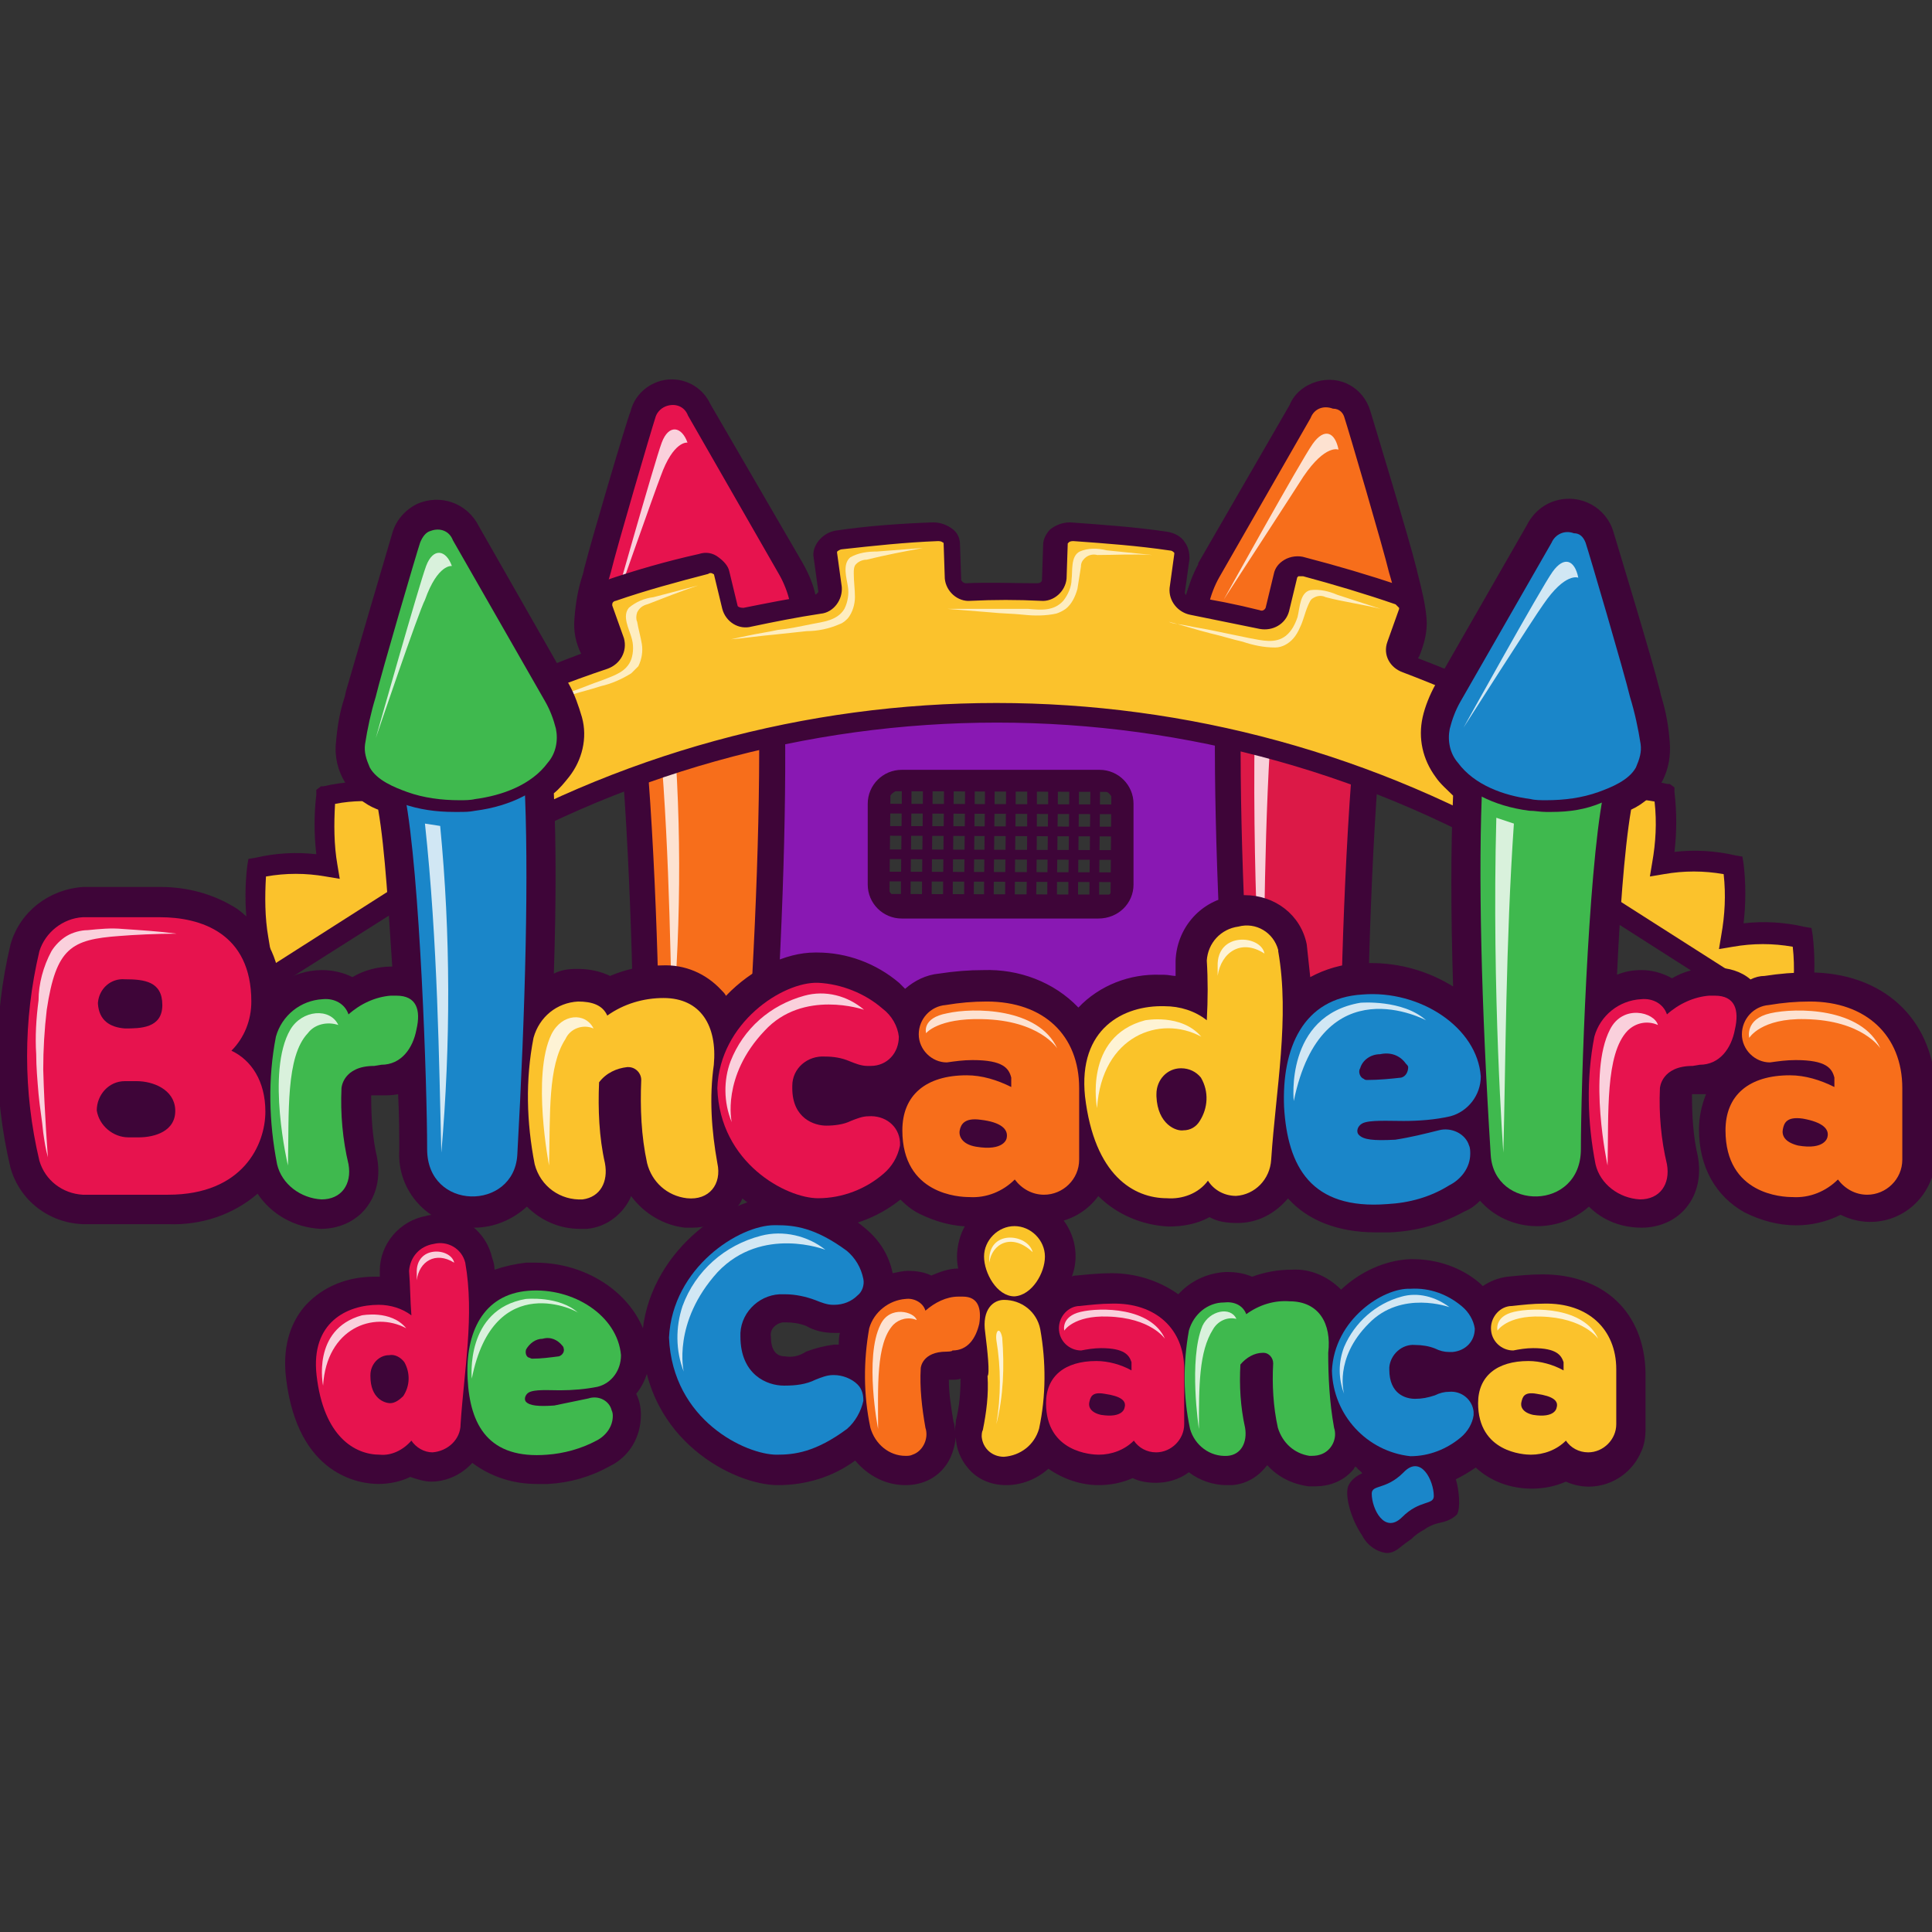 <?xml version="1.0" encoding="utf-8"?>
<!-- Generator: Adobe Illustrator 24.0.3, SVG Export Plug-In . SVG Version: 6.00 Build 0)  -->
<svg version="1.1" id="Layer_1" xmlns="http://www.w3.org/2000/svg" xmlns:xlink="http://www.w3.org/1999/xlink" x="0px" y="0px"
	 viewBox="0 0 165 165" style="enable-background:new 0 0 165 165;" xml:space="preserve">
<rect x="0" y="0" width="165" height="165" fill="#333333" stroke="none"/>
<style type="text/css">
	.st0{fill:#3E0538;}
	.st1{fill:#E7134E;}
	.st2{fill:#3FB94E;}
	.st3{fill:#1A86C9;}
	.st4{fill:#F76E1B;}
	.st5{fill:#FAC329;}
	.st6{fill:#FBC22C;}
	.st7{fill:none;stroke:#3E0538;stroke-width:0.826;stroke-miterlimit:10;}
	.st8{fill:#8918B3;}
	.st9{fill:#DC1947;}
	.st10{opacity:0.8;fill:#FFFFFF;enable-background:new    ;}
	.st11{opacity:0.7;fill:#FFFFFF;enable-background:new    ;}
</style>
<g id="Logo_1_" transform="translate(-0.001 39)">
	<g id="Group_14" transform="translate(0.001)">
		<g id="Bottom_1_" transform="translate(29.735 84.436)">
			<g id="Group_7">
				<path id="Path_75" class="st0" d="M24.6-4.4c0.8-1,1.2-2.2,1.1-3.5c-0.4-4.3-4.7-7.7-9.7-7.7c-0.3,0-0.5,0-0.8,0
					c-0.9,0.1-1.8,0.3-2.7,0.6c0-0.4-0.1-0.7-0.2-1l0,0c-0.5-2.2-2.4-3.7-4.6-3.7c-0.3,0-0.7,0-1,0.1c-2.3,0.4-4,2.4-4,4.7
					c0,0,0,0.4,0,0.5c-0.1,0-0.2,0-0.2,0c-0.1,0-0.2,0-0.3,0c-2.2,0-4.3,0.8-5.8,2.4c-1,1.1-2.1,3.1-1.7,6.3c1,8.3,6.3,9,7.9,9
					c0.9,0,1.9-0.2,2.7-0.6c0.6,0.2,1.2,0.4,1.8,0.4c1.3,0,2.6-0.6,3.5-1.6c1.6,1.2,3.5,1.8,5.5,1.8c0.3,0,0.7,0,1,0
					c1.8-0.1,3.6-0.6,5.2-1.5C24,1,25-0.7,25-2.6C25-3.2,24.9-3.8,24.6-4.4z"/>
				<path id="Path_76" class="st0" d="M102-14.6c-1,0-2,0.1-3,0.2c-0.8,0.1-1.5,0.4-2.1,0.8c-0.1-0.1-0.1-0.1-0.2-0.2l0,0
					c-1.6-1.4-3.7-2.1-5.8-2.1c-0.1,0-0.1,0-0.2,0c-2.2,0.1-4.3,1.1-5.9,2.6c-1.1-1.1-2.6-1.8-4.2-1.7c-1.2,0-2.3,0.2-3.4,0.6
					c-0.7-0.3-1.4-0.4-2.1-0.4c-0.1,0-0.1,0-0.2,0c-1.6,0.1-3,0.8-4,1.9c-1.7-1.2-3.7-1.8-5.7-1.8c-1,0-2,0.1-3,0.2
					c-0.1,0-0.3,0-0.4,0.1c1-2.6-0.4-5.6-3-6.5c-2.6-1-5.6,0.4-6.5,3C52-17,51.9-16,52.1-15.1c-0.8,0-1.6,0.3-2.3,0.6
					c-0.6-0.3-1.3-0.4-2-0.4c-0.4,0-0.8,0.1-1.3,0.2c-0.3-1.5-1.1-2.8-2.3-3.8l0,0c-2.1-1.8-4.7-2.7-7.4-2.7c-0.1,0-0.2,0-0.2,0
					c-4.3,0-11.1,4.8-11.5,12v0.1V-9C25.4-0.4,33,3.4,36.7,3.4l0,0c2.4,0,4.7-0.7,6.6-2.1c1.1,1.3,2.6,2.1,4.3,2.1
					c1.3,0,2.5-0.5,3.3-1.5c0.6-0.7,0.9-1.7,1-2.6c0,0.9,0.4,1.9,1,2.6c0.8,1,2,1.5,3.3,1.5s2.6-0.5,3.6-1.4
					c1.3,0.9,2.8,1.4,4.3,1.4c1,0,2-0.2,2.9-0.6c0.6,0.3,1.3,0.4,2,0.4c1,0,2-0.3,2.8-0.9C72.7,3,73.9,3.4,75,3.4c0.2,0,0.4,0,0.5,0
					c1.2-0.1,2.2-0.7,2.9-1.6l0.1-0.1c0.9,1,2.1,1.6,3.5,1.8c0.2,0,0.4,0,0.6,0c1.3,0,2.5-0.5,3.3-1.5c0-0.1,0.1-0.1,0.1-0.2
					c0.1,0.1,0.2,0.1,0.2,0.2c0.1,0.1,0.3,0.2,0.4,0.4c-0.5,0.2-1,0.6-1.2,1.1c-0.3,0.9,0.3,2.9,1.2,4.2c0.4,0.8,1.2,1.4,2.1,1.5
					c0.3,0,0.6-0.1,0.9-0.3c0.5-0.4,0.9-0.7,1.2-0.9c0.3-0.3,0.7-0.6,1.1-0.8l0,0l0,0c0.4-0.3,0.9-0.5,1.4-0.6s1-0.3,1.4-0.7
					c0.3-0.5,0.2-2-0.1-3c0.6-0.3,1.1-0.6,1.7-1c1.3,1.2,3,1.8,4.8,1.8c1,0,2-0.2,2.9-0.6c2.4,1.1,5.3,0,6.4-2.5
					c0.3-0.6,0.4-1.3,0.4-2v-4.8C110.7-11.4,107.2-14.6,102-14.6z M37.3-7.6c-0.8,0-1.2-0.6-1.2-1.7c-0.1-0.6,0.4-1.1,1-1.2
					c0.1,0,0.2,0,0.3,0l0,0c0.6,0,1.2,0.1,1.7,0.3c0.7,0.4,1.5,0.6,2.4,0.6h0.1c0.1,0,0.3,0,0.4,0c-0.1,0.3-0.1,0.7-0.1,1
					c-0.1,0-0.2,0-0.3,0h-0.1c-0.8,0.1-1.6,0.3-2.4,0.6C38.5-7.6,37.9-7.5,37.3-7.6L37.3-7.6z M51.8-1.2c0-0.3,0-0.6-0.1-0.8
					c-0.2-1.2-0.4-2.4-0.4-3.6h0.3c0.2,0,0.5,0,0.7-0.1c0,1.2-0.1,2.4-0.4,3.6C51.9-1.7,51.8-1.5,51.8-1.2z"/>
			</g>
			<path id="Path_77" class="st1" d="M5.2-14.9c0.1-1.2,0.9-2.1,2.1-2.3c1.2-0.3,2.4,0.4,2.7,1.6l0,0c0.8,4.5-0.1,9.2-0.4,13.8
				c0,1.3-1.1,2.3-2.4,2.4c-0.7,0-1.4-0.4-1.8-1C4.7,0.4,3.7,0.9,2.7,0.8C0.6,0.8-2.1-0.7-2.7-6c-0.5-4.5,2.6-6,5.3-6
				c1,0,2,0.3,2.8,0.9C5.3-12.3,5.3-13.7,5.2-14.9z M4.7-4.2c0.6-0.9,0.6-2,0.1-2.9C4.5-7.5,4-7.8,3.5-7.7C2.6-7.7,1.9-6.9,1.9-6
				v0.1c0,1.9,1.2,2.3,1.7,2.3C4-3.6,4.4-3.9,4.7-4.2L4.7-4.2z"/>
			<path id="Path_78" class="st2" d="M17,0.8c-5,0.4-6.6-2.5-6.8-6.5c-0.2-3.9,1.3-7.2,5.2-7.5c3.8-0.3,7.6,2.1,7.9,5.5
				c0,1.3-0.8,2.4-2,2.7c-1,0.2-2.1,0.3-3.2,0.3c-1,0-2.2-0.1-2.7,0.2c-0.3,0.2-0.4,0.6-0.2,0.8c0.3,0.3,1,0.4,2.4,0.3
				c1-0.2,1.9-0.4,2.9-0.6c0.9-0.3,1.8,0.2,2,1c0.1,0.2,0.1,0.4,0.1,0.5c0,0.9-0.6,1.7-1.4,2.1C19.9,0.3,18.4,0.7,17,0.8z M18-7.6
				c0.3-0.1,0.5-0.4,0.4-0.7c0-0.1-0.1-0.2-0.1-0.2c-0.4-0.5-1-0.8-1.7-0.6c-0.6,0-1.1,0.4-1.4,0.9c-0.1,0.3,0,0.6,0.2,0.7
				c0.1,0,0.2,0.1,0.3,0.1C16.5-7.4,17.2-7.5,18-7.6L18-7.6z"/>
			<path id="Path_79" class="st3" d="M36.6,0.8c-2.6,0-8.9-2.9-9.2-10c0.3-6,6-9.6,9-9.6c0.1,0,0.1,0,0.2,0c1.5,0,3.3,0.2,6,2.2
				c0.7,0.6,1.2,1.4,1.4,2.4c0.1,0.5-0.1,1.1-0.5,1.4c-0.5,0.5-1.2,0.8-2,0.8h-0.1c-0.5,0-1-0.2-1.5-0.4l0,0l0,0
				c-0.8-0.3-1.7-0.5-2.6-0.5h-0.1c-1.9-0.1-3.6,1.4-3.7,3.3c0,0.1,0,0.2,0,0.3c0,3.3,2.3,4.2,3.7,4.2h0.1c0.9,0,1.8-0.1,2.6-0.5
				l0,0l0,0c0.5-0.2,1-0.4,1.5-0.4h0.1c0.7,0,1.5,0.3,2,0.8C43.9-4.8,44-4.3,44-3.8c-0.2,0.9-0.7,1.8-1.4,2.4
				C39.9,0.6,38.1,0.8,36.6,0.8z"/>
			<g id="Group_8" transform="translate(108.317 9.429)">
				<path id="Path_80" class="st3" d="M-15.6-5.1c0,0.8-1.2,0.3-2.7,1.8s-2.6-0.7-2.6-2c0-0.8,1.2-0.3,2.7-1.8
					C-16.7-8.7-15.6-6.4-15.6-5.1z"/>
				<path id="Path_81" class="st3" d="M-13.2-21.3c0.6,0.5,1,1.2,1.1,1.9c0,1.1-0.8,1.9-1.9,2c-0.1,0-0.2,0-0.3,0
					c-0.4,0-0.8-0.1-1.2-0.3c-0.5-0.2-1.1-0.3-1.7-0.3c-1.1-0.1-2.1,0.8-2.2,1.9c0,0.1,0,0.1,0,0.2c0,2.1,1.4,2.5,2.2,2.5
					c0.6,0,1.1-0.1,1.7-0.3c0.4-0.2,0.8-0.3,1.2-0.3c1.1-0.1,2,0.7,2.1,1.7c0,0.1,0,0.2,0,0.3c-0.1,0.7-0.5,1.4-1.1,1.9
					c-1.2,1-2.7,1.6-4.3,1.6c-3.7-0.4-6.6-3.5-6.7-7.3c0.2-4.4,4.4-7.1,6.7-7C-15.9-22.9-14.4-22.3-13.2-21.3z"/>
			</g>
			<path id="Path_82" class="st4" d="M51.1-8c-2.1,0-2.2,1.4-2.2,1.4c-0.1,1.7,0.1,3.4,0.4,5.1c0.3,0.9-0.2,2-1.1,2.3
				c-0.2,0.1-0.4,0.1-0.6,0.1c-1.4,0-2.6-1-3-2.4C44-4.3,44-7.2,44.5-10c0.4-1.4,1.7-2.4,3.1-2.5c0.7-0.1,1.5,0.3,1.7,1
				c0.8-0.7,1.8-1.2,2.8-1.2h0.4c1.3,0,1.6,1,1.4,2.3c-0.3,1.3-1,2.3-2.3,2.3C51.6-8,51.1-8,51.1-8z"/>
			<g id="Group_9" transform="translate(72.206 3.079)">
				<path id="Path_83" class="st5" d="M-17.8-12.7c-0.3-2,0.7-2.8,1.6-2.8c1.5,0,2.8,1,3.1,2.5c0.5,2.8,0.5,5.7-0.1,8.5
					c-0.4,1.4-1.6,2.3-3,2.4c-1,0-1.8-0.7-1.9-1.7c0-0.2,0-0.4,0.1-0.6c0.3-1.5,0.5-3,0.4-4.6C-17.4-9.2-17.6-11.1-17.8-12.7z"/>
				<path id="Path_84" class="st5" d="M-12.7-19.2c0,1.4-1.1,3.3-2.6,3.4c-1.5,0-2.6-2-2.6-3.4s1.2-2.6,2.6-2.6
					C-13.9-21.8-12.7-20.6-12.7-19.2L-12.7-19.2z"/>
			</g>
			<path id="Path_85" class="st1" d="M71.4-6.5v4.7c0,1.3-1.1,2.4-2.4,2.4l0,0c-0.8,0-1.5-0.4-1.9-1c-0.8,0.8-1.9,1.2-3,1.2
				c-0.6,0-4.5-0.2-4.5-4.4c0-2.3,1.6-3.6,4.3-3.6c1,0,2.1,0.3,3,0.8v-0.7c-0.2-0.6-0.6-1.2-2.6-1.2c-0.6,0-1.2,0.1-1.7,0.2
				c-1,0-1.9-0.8-1.9-1.9l0,0c0-1,0.8-1.9,1.8-1.9c0.9-0.1,1.8-0.2,2.7-0.2C69-12.2,71.4-9.9,71.4-6.5z M66.3-3.2
				c0.2-0.6-0.3-1-1.7-1.2c-1.1-0.2-1.2,0.3-1.3,0.7s0.1,0.9,1,1.1C66.2-2.3,66.3-3.2,66.3-3.2L66.3-3.2z"/>
			<path id="Path_86" class="st6" d="M108.3-6.5v4.7c0,1.3-1.1,2.4-2.4,2.4l0,0c-0.8,0-1.5-0.4-1.9-1c-0.8,0.8-1.9,1.2-3,1.2
				c-0.6,0-4.5-0.2-4.5-4.4c0-2.3,1.6-3.6,4.3-3.6c1,0,2.1,0.3,3,0.8v-0.7c-0.2-0.6-0.6-1.2-2.6-1.2c-0.6,0-1.2,0.1-1.7,0.2
				c-1,0-1.9-0.8-1.9-1.9l0,0c0-1,0.8-1.9,1.8-1.9c0.9-0.1,1.8-0.2,2.7-0.2C105.9-12.2,108.3-9.9,108.3-6.5z M103.2-3.2
				c0.2-0.6-0.3-1-1.7-1.2c-1.1-0.2-1.2,0.3-1.3,0.7c-0.1,0.4,0.1,0.9,1,1.1C103.1-2.3,103.2-3.2,103.2-3.2L103.2-3.2z"/>
			<path id="Path_87" class="st2" d="M84.2-1.5c0.3,0.9-0.2,2-1.2,2.3c-0.3,0.1-0.6,0.1-0.9,0.1c-1.3-0.2-2.3-1.1-2.7-2.4
				C79-3.3,78.9-5.2,79-7c0-0.5-0.4-0.9-0.8-0.9h-0.1c-0.7,0-1.4,0.4-1.9,1c-0.1,1.8,0,3.6,0.4,5.4c0.2,1.2-0.3,2.3-1.5,2.4
				C73.6,1,72.3,0,71.9-1.4c-0.6-2.8-0.6-5.6-0.1-8.4c0.4-1.4,1.6-2.4,3-2.4c0.8-0.1,1.6,0.2,1.9,1c1.1-0.8,2.4-1.2,3.7-1.1
				c2.5,0,3.6,1.9,3.3,4.4C83.7-5.9,83.8-3.7,84.2-1.5z"/>
		</g>
		<g id="Top_1_">
			<g id="Back_1_" transform="translate(11.415)">
				<g id="Grid_1_" transform="translate(73.829 39.643)">
					<path id="Path_88" class="st7" d="M-15-9.6l32.2,0.1"/>
					<path id="Path_89" class="st7" d="M-15-7.7l32.2,0.1"/>
					<path id="Path_90" class="st7" d="M-15-5.7l32.2,0.1"/>
					<path id="Path_91" class="st7" d="M-15-3.8l32.2,0.1"/>
					<path id="Path_92" class="st7" d="M-15,0.2c0-4.6,0.1-9.1,0.1-13.7"/>
					<path id="Path_93" class="st7" d="M-13.2,0.2c0-4.6,0.1-9.1,0.1-13.7"/>
					<path id="Path_94" class="st7" d="M-11.5,0.2c0-4.6,0.1-9.1,0.1-13.7"/>
					<path id="Path_95" class="st7" d="M-9.7,0.2c0-4.6,0.1-9.1,0.1-13.7"/>
					<path id="Path_96" class="st7" d="M-7.9,0.2c0-4.6,0.1-9.1,0.1-13.7"/>
					<path id="Path_97" class="st7" d="M-6.1,0.2C-6.1-4.4-6-8.9-6-13.5"/>
					<path id="Path_98" class="st7" d="M-4.3,0.2c0-4.6,0.1-9.1,0.1-13.7"/>
					<path id="Path_99" class="st7" d="M-2.5,0.2c0-4.6,0.1-9.1,0.1-13.7"/>
					<path id="Path_100" class="st7" d="M-0.8,0.2c0-4.6,0.1-9.1,0.1-13.7"/>
					<path id="Path_101" class="st7" d="M1,0.2c0-4.6,0.1-9.1,0.1-13.7"/>
					<path id="Path_102" class="st7" d="M2.8,0.2c0.1-4.6,0.1-9.1,0.1-13.7"/>
					<path id="Path_103" class="st7" d="M4.6,0.2c0-4.6,0.1-9.1,0.1-13.7"/>
					<path id="Path_104" class="st7" d="M6.4,0.2c0-4.6,0.1-9.1,0.1-13.7"/>
					<path id="Path_105" class="st7" d="M8.2,0.2c0-4.6,0.1-9.1,0.1-13.7"/>
					<path id="Path_106" class="st7" d="M10,0.2l0.1-13.7"/>
					<path id="Path_107" class="st7" d="M11.7,0.2c0-4.6,0.1-9.1,0.1-13.7"/>
					<path id="Path_108" class="st7" d="M13.5,0.2c0-4.6,0.1-9.1,0.1-13.7"/>
					<path id="Path_109" class="st7" d="M15.3,0.2l0.1-13.7"/>
					<path id="Path_110" class="st7" d="M17.1,0.2c0-4.6,0.1-9.1,0.1-13.7"/>
					<path id="Path_111" class="st7" d="M-15-11.5l32.2,0.1"/>
					<path id="Path_112" class="st7" d="M-15-13.5l32.2,0.1"/>
					<path id="Path_113" class="st7" d="M-15-1.9l32.2,0.1"/>
					<path id="Path_114" class="st7" d="M-15,0.1l32.2,0.1"/>
				</g>
				<g id="Group_10" transform="translate(61.092 31.146)">
					<path id="Wall_1_" class="st8" d="M-12-11.1v34.6h50.7v-34.6H-12z M23.4,5.4c0,1.1-0.9,2-2,2H4.5c-1.1,0-2-0.9-2-2v-6.9
						c0-1.1,0.9-2,2-2h16.9c1.1,0,2,0.9,2,2V5.4z"/>
					<path id="Path_115" class="st0" d="M39.6,24.3h-52.4V-12h52.4V24.3z M-11.1,22.6h49v-32.9h-49V22.6z M21.3,8.3H4.5
						C2.9,8.3,1.6,7,1.6,5.4v-6.9c0-1.6,1.3-2.9,2.9-2.9h16.9c1.6,0,2.9,1.3,2.9,2.9v6.9C24.3,7,23,8.3,21.3,8.3L21.3,8.3z M4.5-2.7
						c-0.6,0-1.2,0.5-1.2,1.2v6.9c0,0.6,0.5,1.2,1.2,1.2h16.9c0.6,0,1.2-0.5,1.2-1.2v-6.9c0-0.6-0.5-1.2-1.2-1.2H4.5z"/>
				</g>
				<g id="_x30_3_Tower_1_" transform="translate(111.116)">
					<path id="Path_116" class="st0" d="M-5.2,12.6c-1.9-1.6-4.3-2.5-6.8-2.5c-1.4,0-2.9,0.4-4,1.3c-1.6,1.2-2.5,3.1-2.6,5.6
						c-0.4,7.5-0.1,18.9,0.7,32.3c0.1,3.2,2.8,5.8,6.1,5.7c3.3,0.1,6.1-2.6,6.1-5.9c0-0.1,0-0.3,0-0.4c0-5.9,0.6-23.6,1.8-29.8
						C-3.5,16.3-3.9,14.2-5.2,12.6z"/>
					<path id="Path_117" class="st0" d="M-0.7,13.8c-0.1-1.2-0.4-2.4-0.7-3.6l0,0c-0.1-0.3-0.1-0.5-0.2-0.8
						C-2.1,7.3-5.2-2.9-5.5-3.9c-0.6-2-2.6-3.1-4.6-2.5c-1,0.3-1.9,1-2.3,2l-7.8,13.5v0.1c-0.5,0.9-0.8,1.8-1.1,2.8
						c-0.4,1.7,0,3.5,1.1,4.8c1.6,2.2,4.3,3.6,7.7,4c0.5,0.1,1,0.1,1.5,0.1c0.2,0,0.3,0,0.5,0c1.6,0,3.3-0.3,4.8-0.8
						c1.7-0.6,3.5-1.4,4.4-3.1C-0.9,16-0.6,14.9-0.7,13.8z"/>
					<path id="Path_118" class="st9" d="M-11,12.4c0,0,6.1-0.2,4.9,6C-7.4,25.2-8,43.4-8,48.7s-7.4,5.3-7.7,0.5
						c-0.8-12.6-1.1-24.4-0.7-32.1C-16.1,11.3-11,12.4-11,12.4z"/>
					<path id="Path_119" class="st0" d="M-10.6,19.9c-0.2,0-0.3,0-0.5,0c-0.5,0-0.9-0.1-1.4-0.1c-3.1-0.4-5.6-1.7-7.1-3.7
						c-1-1.4-0.3-2.7,0.1-4.2c0.2-0.9,0.6-1.8,1-2.6l0,0l7.1-11.7c0.6-1.2,0.9-1.9,2.1-1.9c1.5,0,1.9,0.8,2.3,2.2
						c0.3,0.9,2.9,9.5,3.4,11.5c0.5,1.3,0.8,2.7,1.1,4.1c0,1.1,0.3,2-0.1,2.8c-0.8,1.4-2.1,2.4-3.6,2.8
						C-7.6,19.6-9.1,19.9-10.6,19.9z"/>
					<path id="top_7_" class="st4" d="M-7.7-3.3C-7.4-2.4-4.4,7.8-3.9,9.9c0.4,1.3,0.7,2.7,0.9,4c0.1,0.7-0.1,1.3-0.4,2
						C-4,17-5.5,17.6-6.6,18c-1.4,0.5-2.9,0.7-4.5,0.7c-0.4,0-0.9,0-1.3-0.1c-2.3-0.3-4.8-1.2-6.2-3.1c-0.7-0.8-0.9-1.9-0.7-2.9
						c0.2-0.8,0.5-1.6,0.9-2.3l7.8-13.6c0.3-0.8,1.1-1.1,1.9-0.8C-8.1-4.1-7.8-3.7-7.7-3.3z"/>
				</g>
				<g id="_x30_4_Tower_1_" transform="translate(48.147)">
					<path id="Path_120" class="st0" d="M7.3,16.9c-0.1-2.5-1-4.4-2.6-5.6c-1.2-0.9-2.6-1.3-4-1.3c-2.5,0.1-4.9,1-6.8,2.5
						c-1.3,1.6-1.7,3.7-1.2,6.3c1.2,6.3,1.8,24,1.8,29.8c-0.2,3.3,2.4,6.1,5.7,6.3c0.1,0,0.3,0,0.4,0l0,0c3.2,0.1,5.9-2.5,6.1-5.7
						C7.5,35.9,7.7,24.4,7.3,16.9z"/>
					<path id="Path_121" class="st0" d="M10.1,11.9C9.9,10.9,9.5,10,9,9.1l0,0L1.1-4.5C0.5-5.8-0.8-6.6-2.2-6.6
						c-1.6,0-3.1,1.1-3.5,2.7c-0.4,1-3.4,11.2-3.9,13.2c-0.1,0.3-0.1,0.5-0.2,0.8l0,0c-0.4,1.2-0.6,2.4-0.7,3.7
						c-0.1,1.1,0.1,2.1,0.6,3.1c0.9,1.7,2.7,2.5,4.4,3.1c1.5,0.5,3.2,0.8,4.8,0.8c0.2,0,0.3,0,0.5,0c0.5,0,1-0.1,1.5-0.1
						c3.4-0.4,6.1-1.9,7.7-4C10.1,15.3,10.5,13.6,10.1,11.9z"/>
					<path id="Path_122" class="st4" d="M-0.3,12.4c0,0-6.1-0.2-4.9,6c1.3,6.8,1.9,25,1.9,30.3s7.4,5.3,7.7,0.5
						C5.2,36.5,5.5,24.7,5.1,17C4.8,11.3-0.3,12.4-0.3,12.4z"/>
					<path id="Path_123" class="st0" d="M-0.7,19.9c0.2,0,0.3,0,0.5,0c0.5,0,0.9-0.1,1.4-0.1c2.7-0.3,5.2-1.7,6.9-3.9
						c1-1.4,0.5-2.7,0.1-4.2c-0.2-0.9-0.6-1.8-1-2.6l0,0l-7.3-12C-0.7-4.1-1-4.6-2.2-4.6c-1.5,0-1.7,1-2.1,2.4
						C-4.6-1.3-7.4,7.6-7.9,9.5c-0.2,0.3-0.2,0.5-0.3,0.8c-0.3,1.1-0.6,2.2-0.6,3.4c-0.1,1,0.1,1.9,0.6,2.8c0.6,1.3,1.8,2.3,3.2,2.6
						C-3.7,19.6-2.2,19.9-0.7,19.9z"/>
					<path id="top_6_" class="st1" d="M-3.6-3.3C-3.9-2.4-6.9,7.8-7.4,9.9c-0.4,1.3-0.7,2.7-0.9,4c-0.1,0.7,0.1,1.3,0.4,2
						c0.6,1.1,2.1,1.7,3.2,2.1c1.4,0.5,2.9,0.7,4.5,0.7c0.4,0,0.9,0,1.3-0.1c2.3-0.3,4.8-1.2,6.2-3.1c0.5-0.9,0.8-2,0.6-3.1
						c-0.2-0.8-0.5-1.6-0.9-2.3L-0.8-3.5c-0.3-0.8-1.1-1.1-1.9-0.8C-3.2-4.1-3.5-3.7-3.6-3.3z"/>
				</g>
				<g id="Group_11" transform="translate(0 38.955)">
					<path id="Stairs_2_" class="st6" d="M-1.2,13.7L26.5-4l-4.1-6.4l0,0c-2-0.3-4.1-0.3-6,0.2l0,0c-0.2,2-0.2,4,0.2,6
						c-2-0.3-4.1-0.3-6,0.2c-0.2,2-0.2,4,0.2,6c-2-0.3-4.1-0.3-6,0.2c-0.2,2-0.2,4,0.2,6C3,7.9,0.9,7.9-1,8.4
						C-1.4,10.2-1.4,12-1.2,13.7z"/>
					<path id="Path_124" class="st0" d="M-1.8,15.2L-2,13.9c-0.3-1.8-0.3-3.7,0-5.5l0.1-0.6l0.6-0.1c1.7-0.4,3.5-0.5,5.2-0.3
						C3.7,5.7,3.7,4,3.9,2.3l0-0.8l0.6-0.1C6.2,1,8,0.9,9.7,1.1C9.5-0.6,9.5-2.3,9.7-4l0.1-0.6l0.6-0.1c1.7-0.4,3.5-0.5,5.2-0.3
						c-0.2-1.7-0.2-3.4,0-5.1v-0.4l0.4-0.3h0.2c1.7-0.4,3.5-0.5,5.3-0.3v-2.1l6.2,9.7L-1.8,15.2z M-0.4,9.1c-0.1,1-0.1,2.1,0,3.1
						l5-3.2C2.9,8.8,1.2,8.9-0.4,9.1z M5.5,3C5.4,4.7,5.4,6.5,5.7,8.2v0.2L25.3-4.1l-3.4-5.3c-1.6-0.2-3.2-0.2-4.7,0.1
						c-0.1,1.7-0.1,3.5,0.2,5.2l0.2,1.2l-1.2-0.2c-1.7-0.3-3.4-0.3-5.1,0c-0.1,1.7-0.1,3.5,0.2,5.2l0.2,1.2l-1.2-0.2
						C8.9,2.6,7.2,2.7,5.5,3L5.5,3L5.5,3z"/>
				</g>
				<g id="Group_12" transform="translate(147.292 38.955)">
					<path id="Stairs_1_" class="st6" d="M1.1,13.7L-26.6-4l4.1-6.4l0,0c2-0.3,4-0.3,6,0.2l0,0c0.2,2,0.2,4-0.2,6
						c2-0.3,4.1-0.3,6,0.2c0.2,2,0.2,4-0.2,6c2-0.3,4.1-0.3,6,0.2c0.2,2,0.2,4-0.2,6c2-0.3,4.1-0.3,6,0.2C1.4,10.2,1.3,12,1.1,13.7z
						"/>
					<path id="Path_125" class="st0" d="M1.8,15.2L-27.8-3.7l6.2-9.7v2.1c1.8-0.2,3.6-0.1,5.3,0.3h0.2l0.4,0.3v0.4
						c0.2,1.7,0.2,3.4,0,5.1c1.7-0.2,3.5-0.1,5.2,0.3l0.6,0.1l0.1,0.6c0.2,1.7,0.2,3.4,0,5.1c1.7-0.2,3.5-0.1,5.2,0.3L-4,1.3
						l0.1,0.6c0.2,1.7,0.2,3.4,0,5.1c1.7-0.2,3.5-0.1,5.2,0.3l0.6,0.4L2,8.3c0.2,1.8,0.2,3.7,0,5.5L1.8,15.2z M-4.6,9.1l5,3.2
						c0.1-1,0.1-2.1,0-3.1C-1.3,8.9-2.9,8.8-4.6,9.1L-4.6,9.1z M-25.4-4.2L-5.8,8.3V8.1c0.3-1.7,0.4-3.4,0.2-5.2
						c-1.7-0.3-3.4-0.3-5.1,0l-1.2,0.2l0.2-1.2c0.3-1.7,0.4-3.4,0.2-5.2c-1.7-0.3-3.4-0.3-5.1,0l-1.2,0.2l0.2-1.2
						c0.3-1.7,0.4-3.4,0.2-5.2c-1.6-0.3-3.2-0.3-4.7-0.1L-25.4-4.2z"/>
				</g>
				<path id="Path_126" class="st10" d="M44.6,20.6C45.7,30.8,45.8,41,46,48.7c0.8-9.3,0.8-18.6-0.1-27.9L44.6,20.6z"/>
				<path id="Path_127" class="st10" d="M97.3,21c-0.8,10.2-0.7,20.4-0.9,28.1c0,0-1-13.6-0.6-28.6L97.3,21z"/>
				<path id="Path_128" class="st10" d="M40.8,13.5c0,0,3.7-13.1,4.3-14.7s1.7-1.4,2.2,0c0,0-1.2-0.2-2.3,2.9
					C44.6,2.7,40.8,13.5,40.8,13.5z"/>
				<path id="Path_129" class="st10" d="M93.1,12.2c0,0,6.6-11.9,7.6-13.3s1.9-1,2.2,0.5c0,0-1.1-0.5-3,2.3
					C99.4,2.5,93.1,12.2,93.1,12.2z"/>
				<g id="Group_13" transform="translate(26.774 14.513)">
					<path id="Path_130" class="st6" d="M81,1.6l1-2.8c0.2-0.7-0.2-1.3-0.9-1.5l0,0c-2.6-0.9-5.3-1.7-8-2.4
						c-0.6-0.2-1.4,0.1-1.6,0.8l0,0l-0.7,2.9c-0.2,0.6-0.9,1-1.5,0.8c-2-0.5-4-0.8-6-1.2c-0.7-0.1-1.1-0.7-1.1-1.3
						c0.1-1,0.3-2,0.4-2.9c0-0.7-0.5-1.3-1.2-1.3l0,0c-2.7-0.4-5.5-0.7-8.2-0.8c-0.7-0.1-1.3,0.4-1.4,1.1c0,1-0.1,2-0.1,3
						c-0.1,0.7-0.7,1.1-1.3,1.1c-2-0.1-4-0.1-6,0c-0.7,0.1-1.2-0.4-1.3-1.1c0-1-0.1-2-0.1-3c-0.1-0.7-0.7-1.2-1.4-1.1
						c-2.8,0.1-5.5,0.4-8.2,0.7c-0.7,0-1.2,0.6-1.2,1.3l0,0l0.4,2.9c0.1,0.7-0.4,1.2-1.1,1.3c-2,0.3-4,0.7-6,1.1
						C24.9-0.6,24.2-1,24-1.6l-0.6-3c-0.2-0.7-0.9-1-1.6-0.8l0,0c-2.7,0.7-5.4,1.4-8,2.3c-0.7,0.2-1.1,0.8-0.9,1.5l1,2.8
						c0.2,0.6-0.2,1.3-0.8,1.5C6.6,5,0.3,8-5.6,11.6l5.5,8.9c28.9-17.7,65.3-17.7,94.2,0l5.5-8.9C93.9,8.3,88,5.4,81.8,3.1
						C81.2,2.9,80.8,2.2,81,1.6z"/>
					<path id="Path_131" class="st0" d="M94.3,21.8l-0.7-0.4C65,3.8,28.9,3.8,0.3,21.4l-0.7,0.5l-6.5-10.5l0.7-0.5
						c5.9-3.6,12.3-6.7,18.8-9c0.2-0.1,0.4-0.3,0.3-0.4l-1-2.8c-0.2-0.5-0.1-1,0.1-1.5c0.3-0.5,0.8-1,1.4-1.1
						c2.6-0.9,5.4-1.7,8.1-2.3c0.6-0.2,1.2-0.1,1.7,0.3c0.4,0.3,0.8,0.7,0.9,1.2l0.7,2.9c0,0.1,0.2,0.2,0.5,0.2c2-0.4,4-0.8,6-1.1
						c0.2,0,0.4-0.2,0.4-0.3l-0.4-2.9c-0.1-0.5,0.1-1,0.4-1.4c0.4-0.5,0.9-0.8,1.5-0.9c2.7-0.4,5.5-0.6,8.3-0.7
						c0.6,0,1.2,0.2,1.7,0.6C43.6-8,43.8-7.5,43.8-7l0.1,3c0,0.1,0.2,0.3,0.4,0.3c2-0.1,4.1,0,6.1,0c0.2,0,0.4-0.1,0.4-0.3l0.1-3
						c0-0.5,0.3-1,0.6-1.3c0.5-0.4,1.1-0.6,1.7-0.6c2.8,0.2,5.6,0.4,8.3,0.8C62.1-8,62.7-7.7,63-7.2c0.3,0.4,0.4,0.9,0.4,1.4L63-2.9
						c0,0.1,0.1,0.3,0.4,0.3c2,0.3,4,0.7,6,1.2c0.2,0.1,0.4,0,0.5-0.2l0.7-2.9C70.7-5,71-5.4,71.5-5.7s1.2-0.4,1.8-0.2
						c2.7,0.7,5.4,1.5,8.1,2.4c0.6,0.2,1.1,0.6,1.3,1.2c0.2,0.5,0.3,1,0.1,1.5l-1,2.8c0,0.1,0.1,0.3,0.3,0.4
						c6.2,2.3,12.2,5.2,17.9,8.7l0.7,0.5L94.3,21.8z M-4.5,12l4.6,7.5c28.8-17.3,64.8-17.3,93.7,0l4.6-7.5c-5.3-3.2-11-5.9-16.8-8.1
						c-1.1-0.4-1.7-1.5-1.3-2.6l0,0l1-2.8v-0.1c-0.1-0.1-0.2-0.2-0.3-0.3c-2.6-0.9-5.3-1.7-7.9-2.4c-0.1,0-0.3,0-0.4,0l-0.1,0.1
						l-0.7,2.9c-0.3,1.1-1.4,1.7-2.5,1.5c-2-0.4-3.9-0.8-5.9-1.2c-1.1-0.2-1.9-1.2-1.8-2.3l0.4-2.9v-0.1c-0.1-0.1-0.2-0.2-0.4-0.2
						c-2.7-0.4-5.4-0.6-8.2-0.8c-0.1,0-0.3,0-0.4,0.1L53-7.1l-0.1,3c-0.1,1.1-1.1,2-2.2,1.9c-2-0.1-4-0.1-6,0
						c-1.1,0.1-2.1-0.8-2.2-1.9l-0.1-3c0,0,0-0.1-0.1-0.1c-0.1-0.1-0.3-0.1-0.4-0.1c-2.7,0.1-5.5,0.4-8.2,0.7
						c-0.1,0-0.3,0.1-0.4,0.2v0.1l0.4,2.9c0.1,1.1-0.7,2.2-1.8,2.3c-2,0.3-4,0.7-5.9,1.1c-1.1,0.3-2.2-0.4-2.5-1.5l-0.7-2.9
						c0,0,0-0.1-0.1-0.1c-0.1-0.1-0.3-0.1-0.4,0c-2.7,0.7-5.3,1.4-7.9,2.3c-0.1,0-0.3,0.1-0.3,0.3v0.1l1,2.8
						c0.3,1.1-0.3,2.2-1.4,2.6C7.1,5.8,1.1,8.6-4.5,12z"/>
				</g>
				<path id="castle_7_" class="st11" d="M87,8.4L83.1,8c-0.8-0.2-1.6-0.2-2.3,0.1c-0.8,0.4-0.6,1.7-0.7,2.4c0,0.6-0.3,1.3-0.7,1.8
					c-0.8,0.9-1.9,0.8-3,0.7c-1,0-1.9,0-2.9,0c-0.9,0-1.7,0-2.6,0c-0.5,0-1,0-1.4,0c1.2,0.1,2.5,0.2,3.7,0.3
					c0.9,0.1,1.9,0.1,2.8,0.2s1.9,0.1,2.8-0.1c0.3-0.1,0.5-0.2,0.8-0.4c0.5-0.4,0.8-1,1-1.7c0.1-0.6,0.2-1.3,0.3-1.9
					c0-0.3,0.1-0.5,0.3-0.7c0.3-0.3,0.7-0.4,1.1-0.3C83.8,8.4,85.4,8.3,87,8.4z"/>
				<path id="castle_6_" class="st11" d="M67.4,7.8l-3.9,0.3c-0.8,0-1.6,0.1-2.3,0.5c-0.7,0.6-0.3,1.8-0.2,2.5
					c0.1,0.6,0,1.3-0.3,1.9c-0.6,1-1.8,1.1-2.8,1.3c-1,0.2-1.9,0.4-2.9,0.5c-0.9,0.2-1.7,0.3-2.6,0.5c-0.5,0.1-0.9,0.2-1.4,0.3
					c1.2-0.1,2.5-0.3,3.7-0.4c0.9-0.1,1.9-0.2,2.8-0.3c0.9,0,1.9-0.2,2.8-0.6c0.3-0.1,0.5-0.3,0.7-0.5c0.4-0.5,0.6-1.2,0.6-1.8
					c0-0.7-0.1-1.3-0.1-2c0-0.3,0-0.5,0.1-0.7c0.2-0.3,0.6-0.5,1-0.5C64.2,8.4,65.8,8.1,67.4,7.8z"/>
				<path id="castle_5_" class="st11" d="M48.2,11l-3.8,1c-0.8,0.1-1.5,0.4-2.1,0.9c-0.6,0.7,0,1.8,0.2,2.5c0.2,0.6,0.2,1.3,0,1.9
					c-0.4,1.1-1.5,1.4-2.5,1.8c-0.9,0.3-1.8,0.7-2.7,1c-0.8,0.3-1.6,0.6-2.4,0.9c-0.4,0.2-0.9,0.4-1.3,0.5c1.2-0.3,2.4-0.7,3.6-1.1
					c0.9-0.3,1.8-0.5,2.7-0.8c0.9-0.2,1.8-0.6,2.6-1.1c0.2-0.2,0.4-0.4,0.6-0.6c0.3-0.6,0.4-1.3,0.3-1.9c-0.1-0.6-0.3-1.3-0.4-1.9
					c-0.1-0.2-0.1-0.5,0-0.8c0.2-0.4,0.5-0.6,0.9-0.7C45.2,12.1,46.7,11.5,48.2,11z"/>
				<path id="castle_4_" class="st11" d="M106.5,13l-3.7-1.2c-0.7-0.3-1.5-0.5-2.3-0.4c-0.9,0.2-0.9,1.5-1.1,2.3
					c-0.2,0.6-0.5,1.2-1,1.6c-0.9,0.7-2,0.4-3.1,0.2c-1-0.2-1.9-0.4-2.9-0.6c-0.9-0.2-1.7-0.3-2.6-0.5c-0.5-0.1-1-0.1-1.4-0.3
					c1.2,0.3,2.4,0.7,3.6,1c0.9,0.2,1.8,0.5,2.7,0.7c0.9,0.3,1.8,0.5,2.8,0.5c0.3,0,0.6-0.1,0.8-0.2c0.6-0.3,1-0.8,1.3-1.5
					c0.3-0.6,0.4-1.2,0.7-1.9c0.1-0.2,0.2-0.5,0.4-0.6c0.3-0.2,0.7-0.3,1.1-0.1C103.3,12.4,104.9,12.6,106.5,13z"/>
			</g>
			<g id="Front_1_" transform="translate(0 12.449)">
				<path id="_x30_1_BG_1_" class="st0" d="M154.5,31.6c-1.3,0-2.5,0.1-3.8,0.3c-0.4,0-0.8,0.1-1.2,0.3c-0.8-0.7-1.9-1-2.9-1h-0.5
					c-1.1,0-2.3,0.3-3.3,0.9c-0.9-0.5-1.8-0.7-2.6-0.7c-0.7,0-1.4,0.1-2.1,0.4c0.2-4.6,0.6-10.6,1.2-14.1c1.1-0.5,2.1-1.4,2.7-2.5
					c0.5-1,0.7-2.1,0.6-3.3c-0.1-1.3-0.3-2.5-0.7-3.8c-0.1-0.3-0.1-0.5-0.2-0.8C141.2,5.2,138.1-5,137.8-6c-0.6-2.1-2.8-3.3-4.9-2.7
					c-1.1,0.3-2,1.1-2.5,2.1L122.6,7l0,0c-0.5,0.9-0.9,1.9-1.1,2.8c-0.4,1.8,0,3.6,1.1,5.1c0.4,0.6,1,1.1,1.5,1.6
					c-0.2,4.5-0.2,9.9,0,16.3c-2.1-1.3-4.5-2-7-2c-0.3,0-0.6,0-1,0c-1.5,0.1-2.9,0.5-4.2,1.2c-0.1-0.9-0.2-1.9-0.3-2.8l0,0
					c-0.5-2.5-2.7-4.2-5.3-4.2c-0.4,0-0.8,0-1.2,0.1c-2.7,0.5-4.6,2.8-4.7,5.5l0,0c0,0.4,0,0.9,0,1.3c-0.3,0-0.6-0.1-1-0.1
					c-0.1,0-0.2,0-0.3,0c-2.6-0.1-5.2,0.9-7,2.8C90,32.4,87,31.3,84,31.4c-1.3,0-2.5,0.1-3.8,0.3c-1.1,0.1-2.1,0.6-2.9,1.3
					c-0.2-0.2-0.3-0.3-0.5-0.5l0,0c-2-1.7-4.5-2.6-7-2.6c-0.1,0-0.2,0-0.2,0c-2.5,0-5.4,1.4-7.6,3.7c-0.1-0.2-0.2-0.3-0.4-0.5
					c-1.3-1.4-3.1-2.2-5.1-2.1c-1.5,0-3,0.3-4.4,0.9c-0.8-0.4-1.8-0.6-2.7-0.6c-0.1,0-0.2,0-0.2,0c-0.7,0-1.3,0.1-1.9,0.4
					c0.2-6.1,0.2-11.2,0-15.4c0.5-0.4,0.9-0.9,1.3-1.4c1.1-1.4,1.6-3.3,1.1-5.1c-0.3-1-0.6-1.9-1.1-2.8l0,0L40.9-6.5
					c-1-2-3.3-2.8-5.3-1.9c-1,0.5-1.8,1.4-2.1,2.5c-0.3,1-3.3,11.2-3.9,13.3c-0.1,0.3-0.1,0.5-0.2,0.8c-0.4,1.2-0.6,2.5-0.7,3.7
					c-0.3,2.5,1.2,4.9,3.6,5.8c0.6,3.4,0.9,9,1.2,13.4h-0.1c-1.1,0-2.3,0.3-3.3,0.9c-0.8-0.4-1.7-0.6-2.6-0.6
					c-1.3,0-2.5,0.4-3.6,1.1c-0.2-2.5-1.6-4.8-3.6-6.3c-2-1.3-4.3-1.9-6.6-1.9H7.1c-2.9,0.2-5.4,2.1-6.2,4.9
					c-1.5,6.3-1.5,12.8,0,19.1c0.8,2.8,3.3,4.7,6.2,4.8h7.3c2.8,0.1,5.5-0.8,7.6-2.6c1.2,1.8,3.2,2.9,5.4,3c1.5,0,2.9-0.6,3.8-1.7
					c1-1.2,1.3-2.8,1-4.4c-0.4-1.7-0.5-3.5-0.5-5.3c0.1,0,0.2,0,0.3,0h0.7c0.4,0,0.8,0,1.3-0.1c0.1,1.9,0.1,3.6,0.1,4.8
					c-0.2,3.5,2.5,6.4,6,6.6c0.1,0,0.3,0,0.4,0c1.7,0,3.3-0.7,4.5-1.8c1.2,1.2,2.8,1.9,4.5,1.9c0.2,0,0.4,0,0.6,0
					c1.3-0.1,2.5-0.8,3.3-1.9c0.2-0.3,0.4-0.6,0.5-0.9c1.1,1.5,2.8,2.5,4.6,2.7c0.2,0,0.4,0,0.6,0c1.5,0,2.8-0.6,3.8-1.7
					c0.2-0.2,0.4-0.5,0.5-0.8c1.8,1.5,4.1,2.4,6.5,2.6l0,0c2.5,0,5-0.9,7-2.5c0.5,0.5,1,0.9,1.6,1.2c1.4,0.7,2.9,1.1,4.4,1.1
					c1.3,0,2.6-0.3,3.8-0.9c2.5,1.3,5.5,0.5,7.1-1.7c1.6,1.6,3.8,2.5,6,2.6c1.2,0,2.4-0.2,3.5-0.8c0.7,0.4,1.5,0.5,2.4,0.5
					c1.7,0,3.2-0.8,4.3-2.1c1.7,1.9,4.3,2.9,7.5,2.9c0.4,0,0.8,0,1.2,0c2.3-0.1,4.4-0.7,6.4-1.8c0.5-0.2,0.9-0.5,1.3-0.9
					c2.4,2.7,6.6,2.9,9.3,0.5c1.2,1.2,2.8,1.8,4.5,1.8c1.5,0,2.9-0.6,3.8-1.7c1-1.2,1.3-2.8,1-4.4c-0.4-1.7-0.5-3.5-0.5-5.3
					c0.1,0,0.2,0,0.3,0h0.7c0.1,0,0.1,0,0.2,0c-0.4,1-0.6,2-0.6,3c0,3.2,1.4,5.7,3.9,7.1c1.4,0.7,2.9,1.1,4.4,1.1
					c1.3,0,2.6-0.3,3.8-0.9c2.8,1.4,6.1,0.3,7.5-2.5c0.4-0.8,0.6-1.6,0.6-2.5v-5.9C165,35.5,160.8,31.6,154.5,31.6z M71.6,42.1
					c-0.4,0.1-0.8,0.2-1.2,0.2c-0.1,0-0.3,0-0.3-0.7c0-0.2,0-0.2,0.3-0.2c0.4,0,0.8,0,1.2,0.2c0.2,0.1,0.5,0.2,0.7,0.2
					C72.1,41.9,71.8,42,71.6,42.1z"/>
				<g id="_x30_1_Brincadeira_1_" transform="translate(3.064 43.185)">
					<path id="Path_132" class="st1" d="M10.6-16.3c3.4,0,7.8,1.3,7.8,7.2c0,1.6-0.6,3.1-1.7,4.2c1.7,0.8,2.9,2.6,2.9,5.2
						c0,2.8-1.9,7.1-8.3,7.1H4C2.3,7.3,0.8,6.2,0.3,4.5c-1.4-5.9-1.4-12,0-17.9c0.5-1.6,2-2.8,3.7-2.9L10.6-16.3z M7.6-6.8
						c1.3,0,3.2,0,3.2-2S9.3-11,7.6-11l0,0c-1.2-0.1-2.2,0.8-2.3,2c0,0,0,0,0,0.1l0,0C5.4-7.5,6.3-6.9,7.6-6.8L7.6-6.8z M8.8,2.5
						c1.3,0,3.2-0.5,3.1-2.4C11.8-1.6,10-2.3,8.6-2.3h-1c-1.4,0-2.4,1.2-2.4,2.5l0,0c0.2,1.3,1.4,2.3,2.7,2.3L8.8,2.5z"/>
					<path id="Path_133" class="st2" d="M28.9-3.6c-2.7,0-2.8,1.9-2.8,1.9c-0.1,2.2,0.1,4.4,0.6,6.5c0.3,1.7-0.6,3-2.3,3
						c-1.8-0.1-3.4-1.3-3.8-3c-0.7-3.6-0.8-7.3-0.1-10.9c0.5-1.8,2.1-3.1,4-3.2c1-0.1,1.9,0.4,2.2,1.3c1-0.9,2.3-1.5,3.6-1.6h0.5
						c1.7,0,2.1,1.2,1.7,2.9c-0.3,1.6-1.3,3-3,3L28.9-3.6z"/>
					<path id="Path_134" class="st1" d="M141.5-3.6c-2.7,0-2.8,1.9-2.8,1.9c-0.1,2.2,0.1,4.4,0.6,6.5c0.3,1.7-0.6,3-2.3,3
						c-1.8-0.1-3.4-1.3-3.8-3c-0.7-3.6-0.8-7.3-0.1-10.9c0.5-1.8,2.1-3.1,4-3.2c1-0.1,1.9,0.4,2.2,1.3c1-0.9,2.3-1.5,3.6-1.6h0.5
						c1.7,0,2.1,1.2,1.7,2.9c-0.3,1.6-1.3,3-3,3L141.5-3.6z"/>
					<path id="Path_135" class="st6" d="M58.2,4.7c0.4,1.8-0.7,3.2-2.6,3c-1.7-0.2-3-1.4-3.4-3c-0.5-2.3-0.6-4.7-0.5-7.1
						c0-0.6-0.5-1.1-1.1-1.1h-0.1c-0.9,0.1-1.8,0.5-2.4,1.3c-0.1,2.3,0,4.7,0.5,6.9c0.3,1.6-0.4,2.9-1.9,3.1c-1.9,0.1-3.6-1.1-4.1-3
						C41.9,1.2,41.8-2.4,42.5-6c0.5-1.8,2-3,3.8-3.1c1.2,0,2.1,0.3,2.5,1.2c1.4-1,3.1-1.5,4.8-1.5c3.2,0,4.6,2.4,4.3,5.7
						C57.5-0.9,57.7,1.9,58.2,4.7z"/>
					<path id="Path_136" class="st1" d="M72.3-8.5c0.8,0.6,1.3,1.5,1.4,2.4c0,1.4-1,2.5-2.4,2.5c-0.1,0-0.2,0-0.3,0
						c-0.5,0-1-0.2-1.5-0.4c-0.7-0.3-1.4-0.4-2.1-0.4c-1.5-0.1-2.8,1-2.8,2.5c0,0.1,0,0.2,0,0.2c0,2.6,1.9,3.2,2.9,3.2
						c0.7,0,1.5-0.1,2.1-0.4c0.5-0.2,1-0.4,1.5-0.4c1.4-0.1,2.6,0.8,2.7,2.2c0,0.1,0,0.2,0,0.3c-0.2,1-0.7,1.8-1.4,2.4
						c-1.5,1.3-3.5,2.1-5.6,2.1c-2.7,0-8.4-3-8.6-9.4c0.2-5.6,5.6-9.1,8.6-9C68.8-10.6,70.8-9.8,72.3-8.5z"/>
					<path id="Path_137" class="st4" d="M89.1-1.7v6.1c0,1.7-1.4,3-3,3l0,0c-1,0-1.9-0.5-2.5-1.3c-1,1-2.4,1.6-3.9,1.5
						c-0.8,0-5.7-0.2-5.7-5.7c0-3,2-4.7,5.5-4.7c1.3,0,2.6,0.4,3.8,1v-0.8c-0.2-0.8-0.7-1.5-3.3-1.5c-0.8,0-1.5,0.1-2.2,0.2
						c-1.3,0-2.4-1.1-2.4-2.4l0,0c0-1.3,1-2.4,2.3-2.5C78.9-9,80-9.1,81.2-9.1C86.1-9.1,89.1-6.2,89.1-1.7z M82.9,2.6
						c0.2-0.8-0.5-1.4-2.2-1.6c-1.4-0.2-1.7,0.4-1.8,0.9s0.2,1.2,1.4,1.4C82.7,3.7,82.9,2.6,82.9,2.6L82.9,2.6z"/>
					<path id="Path_138" class="st4" d="M159.4-1.7v6.1c0,1.7-1.4,3-3,3l0,0c-1,0-1.9-0.5-2.5-1.3c-1,1-2.4,1.6-3.9,1.5
						c-0.8,0-5.7-0.2-5.7-5.7c0-3,2-4.7,5.5-4.7c1.3,0,2.6,0.4,3.8,1v-0.8c-0.2-0.8-0.7-1.5-3.3-1.5c-0.8,0-1.5,0.1-2.2,0.2
						c-1.3,0-2.4-1.1-2.4-2.4l0,0c0-1.3,1-2.4,2.3-2.5c1.2-0.2,2.3-0.3,3.5-0.3C156.3-9.1,159.4-6.2,159.4-1.7z M153,2.5
						c0.2-0.7-0.4-1.3-2.1-1.6c-1.4-0.2-1.6,0.4-1.7,0.9s0.1,1.1,1.3,1.4C152.8,3.6,153,2.5,153,2.5L153,2.5z"/>
					<path id="Path_139" class="st5" d="M100-12.6c0.1-1.5,1.2-2.7,2.7-2.9c1.5-0.4,3,0.5,3.4,2c0,0,0,0,0,0.1
						c1,5.7-0.2,11.8-0.6,17.8c-0.1,1.7-1.4,3-3,3.1c-1,0-1.9-0.5-2.4-1.3c-0.8,1.1-2.2,1.6-3.5,1.5c-2.8,0-6.2-1.9-7-8.7
						c-0.6-5.8,3.3-7.8,6.8-7.7c1.3,0,2.6,0.4,3.6,1.2C100.1-9.3,100.1-11,100-12.6z M99.4,1.1c0.7-1.1,0.8-2.5,0.1-3.7
						c-0.4-0.5-1-0.8-1.7-0.8c-1.2,0-2.1,1-2.1,2.2c0,0.1,0,0.1,0,0.2c0.1,2.4,1.7,3,2.3,2.9C98.6,1.9,99.1,1.6,99.4,1.1L99.4,1.1z"
						/>
					<path id="Path_140" class="st3" d="M115.4,8.2c-6.5,0.5-8.5-3.2-8.8-8.3c-0.2-5,1.6-9.3,6.7-9.6c4.9-0.4,9.8,2.8,10.1,7
						c0,1.6-1.1,3-2.6,3.4c-1.3,0.3-2.7,0.4-4,0.4s-2.9-0.1-3.5,0.2c-0.4,0.2-0.6,0.7-0.3,1c0.4,0.4,1.2,0.5,3.1,0.4
						c1.3-0.2,2.5-0.5,3.7-0.8c1.1-0.3,2.3,0.3,2.6,1.3c0.1,0.2,0.1,0.5,0.1,0.7c0,1.2-0.8,2.2-1.8,2.7
						C119.1,7.6,117.3,8.1,115.4,8.2z M116.6-2.6c0.4-0.1,0.6-0.5,0.6-0.9c0-0.1-0.1-0.2-0.2-0.3c-0.5-0.7-1.3-1-2.2-0.8
						c-0.8,0-1.5,0.5-1.7,1.2c-0.2,0.3,0,0.8,0.3,0.9c0.1,0.1,0.2,0.1,0.3,0.1C114.7-2.4,115.7-2.5,116.6-2.6L116.6-2.6z"/>
				</g>
				<g id="_x30_2_Tower_1_" transform="translate(148.414 1.693)">
					<path id="Path_141" class="st2" d="M-16.4,8.8c0,0,6.1-0.2,4.9,6c-1.3,6.7-1.9,24.9-1.9,30.2s-7.4,5.3-7.7,0.5
						c-0.8-12.6-1.1-24.4-0.7-32.1C-21.4,7.7-16.4,8.8-16.4,8.8z"/>
					<path id="Path_142" class="st0" d="M-15.9,16.2c-0.2,0-0.3,0-0.5,0c-0.5,0-0.9-0.1-1.4-0.1c-3.1-0.4-5.6-1.7-7.1-3.7
						c-1-1.2-1.4-2.8-1-4.4c0.2-0.9,0.6-1.8,1-2.6l0,0l7.3-12.6c0.8-1.6,2.8-2.4,4.4-1.6c0.9,0.4,1.5,1.2,1.8,2.1
						c0.3,0.9,3.1,10.4,3.6,12.3c0.1,0.3,0.1,0.5,0.2,0.8C-7.3,7.5-7,8.6-7,9.8c0.1,1-0.1,1.9-0.6,2.8c-0.8,1.5-2.5,2.3-4,2.8
						C-13,16-14.4,16.2-15.9,16.2z"/>
					<path id="top_4_" class="st3" d="M-13-6.8c0.3,0.9,3.3,11.1,3.8,13.2c0.4,1.3,0.7,2.7,0.9,4c0.1,0.7-0.1,1.3-0.4,2
						c-0.6,1.1-2.1,1.7-3.2,2.1c-1.4,0.5-2.9,0.7-4.5,0.7c-0.4,0-0.9,0-1.3-0.1c-2.3-0.3-4.8-1.2-6.2-3.1c-0.7-0.8-0.9-1.9-0.7-2.9
						c0.2-0.8,0.5-1.6,0.9-2.3l7.8-13.6c0.3-0.7,1.1-1.1,1.9-0.8C-13.5-7.6-13.2-7.3-13-6.8z"/>
				</g>
				<g id="_x30_1_Tower_1_" transform="translate(36.379 1.693)">
					<path id="Path_143" class="st3" d="M3.1,8.8c0,0-6.1-0.2-4.9,6c1.3,6.7,1.9,24.9,1.9,30.2s7.4,5.3,7.7,0.5
						c0.7-12.6,1-24.3,0.6-32C8.1,7.7,3.1,8.8,3.1,8.8z"/>
					<path id="Path_144" class="st0" d="M2.4,16.2c-1.5,0-3-0.2-4.4-0.7c-1.5-0.5-3.2-1.3-4-2.8c-0.4-0.9-0.6-1.8-0.6-2.8
						C-6.5,8.8-6.3,7.6-6,6.5C-5.9,6.2-5.9,6-5.8,5.7C-5.3,3.8-2.5-5.7-2.2-6.6c0.5-1.8,2.3-2.8,4.1-2.3C2.8-8.6,3.6-8,4-7.1
						l7.3,12.5l0,0c0.4,0.8,0.8,1.7,1,2.6c0.4,1.5,0,3.1-1,4.4c-1.5,2-4,3.3-7.1,3.7c-0.5,0.1-0.9,0.1-1.4,0.1
						C2.7,16.2,2.6,16.2,2.4,16.2z"/>
					<path id="top_3_" class="st2" d="M-0.5-6.8C-0.8-5.9-3.8,4.3-4.3,6.4c-0.4,1.3-0.7,2.7-0.9,4c-0.1,0.7,0.1,1.3,0.4,2
						c0.6,1.1,2.1,1.7,3.2,2.1c1.4,0.5,2.9,0.7,4.5,0.7c0.4,0,0.9,0,1.3-0.1c2.3-0.3,4.8-1.2,6.2-3.1c0.7-0.8,0.9-1.9,0.7-2.9
						c-0.2-0.8-0.5-1.6-0.9-2.3L2.3-7C2-7.8,1.2-8.1,0.4-7.8C0-7.7-0.3-7.3-0.5-6.8z"/>
				</g>
			</g>
		</g>
	</g>
	<g id="Shine_1_" transform="translate(3.893 17.938)">
		<path id="B_1_" class="st10" d="M11.2,22.8c-1.5-0.2-3.1-0.3-4.6-0.4c-1-0.1-2,0-3,0.1c-0.6,0-1.3,0.2-1.8,0.5
			c-0.5,0.3-1,0.8-1.3,1.3c-0.7,1.3-1.1,2.8-1.1,4.2c-0.2,1.5-0.3,3.1-0.2,4.6c0,1.1,0.1,2.2,0.2,3.4c0.1,1.1,0.3,2.2,0.4,3.3
			c0.1,0.7,0.2,1.4,0.4,2.1c0,0-0.3-3.8-0.4-7.5c0-1.7,0.1-3.4,0.3-5.1c0.8-5.3,2.1-6,6.2-6.3C7.5,22.9,9.5,22.8,11.2,22.8z"/>
		<path id="r_5_" class="st10" d="M20.9,31c-2.1,3.6-0.2,11.6-0.2,11.6c0.1-4.5-0.2-9.3,1.7-11.3c0.6-0.8,1.7-1,2.6-0.7
			C24.3,29.1,21.9,29.3,20.9,31z"/>
		<path id="r_4_" class="st10" d="M133.6,31c-1.9,3.7-0.2,11.6-0.2,11.6c0.1-4.5-0.2-9.5,1.7-11.5c0.7-0.7,1.7-0.9,2.6-0.5
			C137.4,29.5,134.7,28.8,133.6,31z"/>
		<path id="r_3_" class="st10" d="M71.3,56.2c-1.4,2.8-0.2,8.9-0.2,8.9c0-3.5-0.2-7.3,1.3-8.9c0.5-0.5,1.3-0.7,2-0.4
			C74.2,55.1,72.1,54.5,71.3,56.2z"/>
		<path id="tower_5_" class="st10" d="M32.4,13.4c1.1,10.2,1.2,20.4,1.4,28.1c0.8-9.3,0.8-18.6-0.1-27.9L32.4,13.4z"/>
		<path id="tower_4_" class="st10" d="M125.4,13.4c-0.7,10.2-0.7,20.4-0.9,28.1c0,0-1-13.6-0.6-28.6L125.4,13.4z"/>
		<path id="cone_3_" class="st10" d="M121.1,5.2c0,0,6.6-11.9,7.6-13.3c1-1.4,1.9-1,2.2,0.5c0,0-1.1-0.5-3,2.3
			C127.3-4.5,121.1,5.2,121.1,5.2z"/>
		<path id="cone_2_" class="st10" d="M28.2,6.1c0,0,3.7-13.1,4.3-14.7s1.7-1.4,2.2,0c0,0-1.2-0.2-2.3,2.9
			C31.9-4.8,28.2,6.1,28.2,6.1z"/>
		<path id="n_3_" class="st10" d="M43.2,31.4C41.5,34.9,43,42.6,43,42.6c0.1-4.5-0.1-8.5,1.4-10.8c0.4-0.9,1.5-1.3,2.4-0.9
			C46.1,29.5,44.1,29.6,43.2,31.4z"/>
		<path id="n_2_" class="st10" d="M98.8,56.3c-1.2,2.9-0.3,8.8-0.3,8.8c0-3.7,0-6.6,1.2-8.5c0.4-0.7,1.2-1.1,2-0.9
			C101.2,54.6,99.4,55,98.8,56.3z"/>
		<path id="c_5_" class="st10" d="M58.6,38.9c-0.7-1.7-0.7-3.6-0.1-5.2c1.1-2.8,3.4-4.8,6.3-5.6c1.8-0.5,3.7,0,5.1,1.2
			c0,0-5.2-1.8-8.5,1.8C57.7,35,58.6,38.9,58.6,38.9z"/>
		<path id="c_4_" class="st10" d="M54.5,60.2c-0.7-1.8-0.7-3.8-0.1-5.6c1.1-3,3.6-5.2,6.7-6c1.9-0.5,4,0,5.5,1.2
			c0,0-5.4-2.1-9.2,1.9C53.5,56,54.5,60.2,54.5,60.2z"/>
		<path id="c_3_" class="st10" d="M110.9,62.1c-0.5-1.3-0.5-2.7,0-4c0.9-2.1,2.7-3.7,4.9-4.3c1.4-0.4,2.9,0,4.1,0.9
			c0,0-4.1-1.5-6.9,1.4C110,59.1,110.9,62.1,110.9,62.1z"/>
		<path id="a_7_" class="st10" d="M75.2,31.3c0,0-0.4-1.3,1.8-1.7c2.2-0.5,7.8-0.5,9.4,3c0,0-1.5-2.4-6.4-2.5
			C76.2,30,75.2,31.3,75.2,31.3z"/>
		<path id="a_6_" class="st10" d="M145.5,31.7c0,0-0.4-1.6,1.8-2.1s7.8-0.5,9.4,3c0,0-1.5-2.4-6.4-2.5
			C146.5,30,145.5,31.7,145.5,31.7z"/>
		<path id="a_5_" class="st10" d="M87,56.7c0,0-0.3-1.2,1.4-1.6c1.7-0.4,6-0.4,7.2,2.3c0,0-1.2-1.8-4.9-1.9
			C87.8,55.4,87,56.7,87,56.7z"/>
		<path id="a_4_" class="st10" d="M124,56.7c0,0-0.3-1.2,1.4-1.6c1.7-0.4,6-0.4,7.2,2.3c0,0-1.2-1.8-4.9-1.9
			C124.8,55.4,124,56.7,124,56.7z"/>
		<path id="d_9_" class="st10" d="M89.8,37.7c0,0-1.2-6.1,4.1-7.5c0,0,3.1-0.6,4.8,1.4C95.2,29.7,90.2,31.5,89.8,37.7z"/>
		<path id="d_8_" class="st10" d="M100.1,26.4v-0.8c-0.1-3,3.7-2.7,4-1.1C102.1,23.2,100.4,24.4,100.1,26.4z"/>
		<path id="d_7_" class="st10" d="M23.7,61.4c0,0-1-4.8,3.3-6c0,0,2.5-0.5,3.8,1.1C28,55,24,56.5,23.7,61.4z"/>
		<path id="d_6_" class="st10" d="M31.7,52.4v-0.6c-0.1-2.4,2.9-2.2,3.2-0.9C33.3,49.9,31.9,50.8,31.7,52.4z"/>
		<path id="Path_145" class="st10" d="M106.6,37.1c0,0-0.8-7.3,5.7-8.4c0,0,3.6-0.3,5.6,1.5C117.9,30.2,109,25.4,106.6,37.1z"/>
		<path id="Path_146" class="st10" d="M36.4,60.8c0,0-0.6-5.9,4.6-6.8c0,0,2.9-0.3,4.5,1.2C45.6,55.1,38.3,51.3,36.4,60.8z"/>
		<path id="d_5_" class="st10" d="M80.6,50.9c-0.2-2.9,3.3-2.5,3.7-0.9C82.5,48.3,80.8,49.3,80.6,50.9z"/>
		<path id="tower_3_" class="st10" d="M81.2,57.5c0.4,2.4,0.4,4.8,0,7.2c0.6-2.4,0.7-4.9,0.5-7.4C81.5,56.3,81.1,56.7,81.2,57.5z"/>
	</g>
</g>
</svg>
